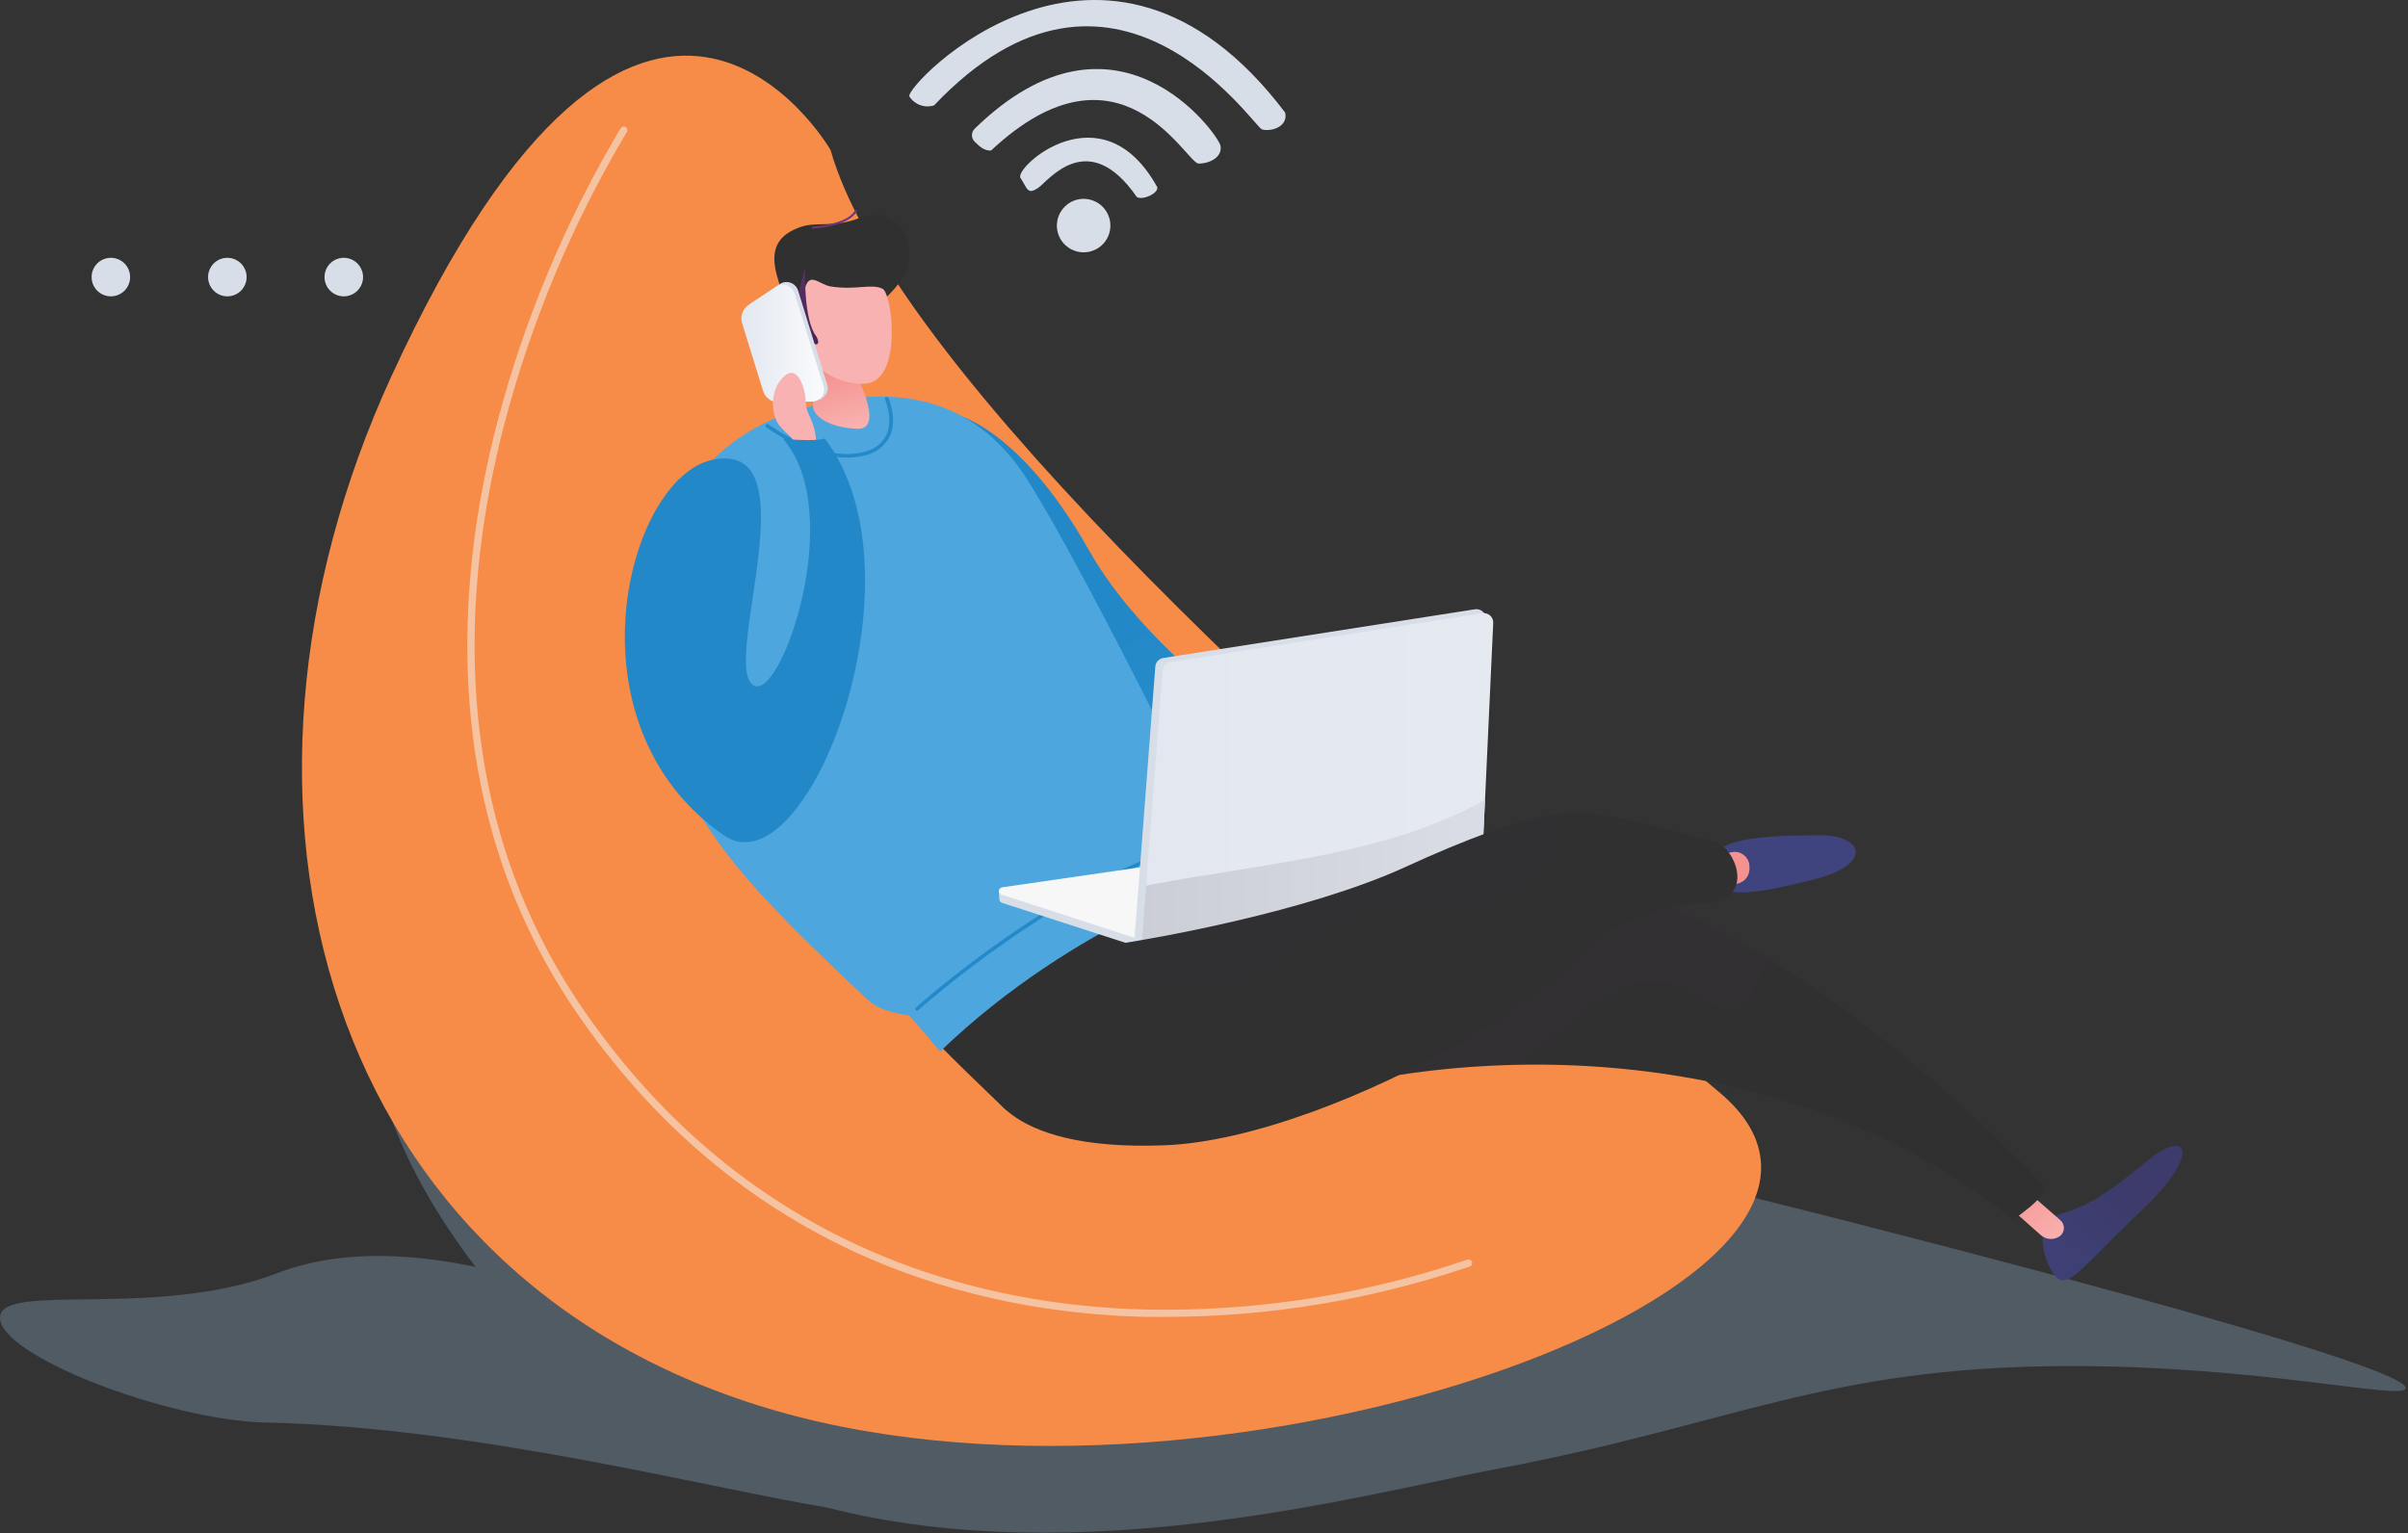 <svg width="438" height="279" viewBox="0 0 438 279" fill="none" xmlns="http://www.w3.org/2000/svg">
<rect x="0" y="0" width="438" height="279" fill="#333333" stroke="none"/>
<g style="mix-blend-mode:multiply" opacity="0.32">
<path d="M329.427 220.513C88.608 159.648 74.915 172.193 71.004 178.551C63.894 190.172 71.837 211.29 86.505 230.498C73.584 227.786 60.999 227.562 50.455 231.626C28.646 240.046 0.682 233.261 0.012 239.518C-0.699 246.517 30.648 258.442 48.261 258.818C86.627 259.651 128.852 270.773 150.356 274.268C196.757 286.223 249.15 271.586 272.818 267.157C315.165 259.163 332.058 248.68 375.959 248.548C411.166 248.437 437.078 254.887 437.576 252.611C438.541 248.183 341.626 223.601 329.427 220.513Z" fill="#8DAFCD"/>
</g>
<path d="M151.068 27.282C151.068 27.282 117.111 -31.46 71.188 68.472C35.432 146.331 58.541 232.946 141.276 256.715C224.01 280.484 353.206 232.489 312.647 198.653C226.611 126.899 161.317 63.291 151.068 27.282Z" fill="#F68C48"/>
<g style="mix-blend-mode:multiply" opacity="0.35">
<g style="mix-blend-mode:multiply" opacity="0.35">
<path d="M111.636 80.275C109.381 87.446 105.49 107.538 106.557 130.871C107.461 151.684 105.541 162.563 138.686 177.698C150.032 182.888 157.884 199.354 175.254 209.187C183.126 213.626 212.837 229.695 251.142 223.204C276.536 218.908 295.389 206.464 308.096 194.874C224.315 124.644 161.134 62.651 151.068 27.282C151.068 27.282 138.655 5.819 118.705 10.898C124.992 17.738 129.088 26.302 130.468 35.489C132.662 51.061 119.061 56.729 111.636 80.275Z" fill="#F68C48"/>
</g>
</g>
<g style="mix-blend-mode:multiply" opacity="0.13">
<g style="mix-blend-mode:multiply" opacity="0.13">
<path d="M273.692 233.068C234.564 254.673 169.23 267.858 120.544 231.697C75.474 198.227 71.461 142.156 69.958 125.04C67.689 98.832 71.679 72.46 81.599 48.096C78.206 54.008 74.742 60.762 71.207 68.411C35.452 146.27 58.561 232.885 141.296 256.654C222.72 280.017 349.184 233.911 314.454 200.197C302.843 213.401 289.056 224.519 273.692 233.068Z" fill="#F68C48"/>
</g>
</g>
<path d="M212.034 239.599H208.53C178.29 238.919 135.831 228.873 105.297 184.849C79.517 147.672 82.95 105.71 90.396 77.066C95.327 58.176 102.906 40.078 112.905 23.311C113.001 23.165 113.15 23.061 113.321 23.023C113.492 22.985 113.671 23.016 113.819 23.108C113.892 23.155 113.955 23.216 114.004 23.288C114.053 23.359 114.087 23.44 114.105 23.525C114.123 23.61 114.124 23.697 114.108 23.783C114.092 23.868 114.06 23.949 114.012 24.022C104.081 40.682 96.558 58.663 91.665 77.431C84.301 105.802 80.888 147.347 106.384 184.087C136.583 227.634 178.595 237.578 208.52 238.259C228.366 238.66 248.129 235.587 266.917 229.178C267.077 229.125 267.252 229.136 267.404 229.208C267.557 229.281 267.676 229.409 267.737 229.566C267.798 229.723 267.797 229.898 267.733 230.055C267.669 230.211 267.548 230.337 267.394 230.407C249.569 236.484 230.867 239.589 212.034 239.599Z" fill="#F6C3A2"/>
<path d="M373.858 232.214C372.192 230.386 369.206 222.524 374.66 220.919C380.115 219.314 383.183 217.232 390.73 211.086C398.277 204.941 400.217 210.213 389.562 220.228C378.906 230.244 376.285 234.805 373.858 232.214Z" fill="url(#paint0_linear_2822_14046)"/>
<path d="M366.717 220.737L371.207 224.719C371.661 225.125 372.236 225.37 372.843 225.418C373.45 225.466 374.057 225.313 374.569 224.983C374.811 224.825 375.013 224.612 375.159 224.363C375.305 224.114 375.392 223.834 375.411 223.545C375.431 223.257 375.384 222.968 375.273 222.701C375.162 222.434 374.99 222.196 374.772 222.006L368.21 216.298L366.717 220.737Z" fill="url(#paint1_linear_2822_14046)"/>
<path d="M191.222 170.527C180.962 179.517 202.395 208.974 236.566 199.426C278.009 187.856 330.708 193.057 366.239 221.986C368.271 220.148 373.401 217.273 371.074 214.876C338.976 182.371 309.254 163.782 284.632 158.785C247.404 151.268 220.425 144.95 191.222 170.527Z" fill="#303030"/>
<g style="mix-blend-mode:multiply" opacity="0.24">
<g style="mix-blend-mode:multiply" opacity="0.24">
<path d="M311.449 182.868C317.452 186.373 318.742 179.262 321.84 174.59C308.523 166.463 296.029 161.141 284.632 158.825C247.404 151.267 220.425 144.949 191.181 170.526C180.922 179.516 202.355 208.973 236.525 199.425C249.362 195.906 262.588 194.005 275.897 193.767C286.897 186.931 295.846 171.075 311.449 182.868Z" fill="#552D63"/>
</g>
</g>
<path d="M185.168 201.224L183.066 202.026C183.066 202.026 169.444 189.166 167.037 185.916C164.081 181.914 197.419 171.695 208.247 158.388C219.623 144.381 210.634 175.027 210.634 175.027L185.168 201.224Z" fill="#303030"/>
<path d="M172.815 75.095C172.815 75.095 184.903 76.751 198.158 100.256C208.123 117.92 229.759 132.568 229.759 132.568L231.984 146.474L214.025 149.622L207.605 145.397L190.083 108.108L172.815 75.095Z" fill="url(#paint2_linear_2822_14046)"/>
<path d="M149.382 73.592C149.382 73.592 119.579 77.269 118.909 111.551C118.32 143.193 129.737 155.453 157.752 181.833C160.566 184.494 165.137 184.494 165.472 184.88C167.29 186.912 169.139 189.075 170.998 191.31C196.067 167.256 224.336 159.1 224.336 159.1C224.336 159.1 198.2 105.02 186.752 87.092C174.898 68.594 157.031 71.754 149.382 73.592Z" fill="#4DA6DD"/>
<g style="mix-blend-mode:multiply" opacity="0.2">
<g style="mix-blend-mode:multiply" opacity="0.2">
<path d="M198.85 153.462C186.275 160.197 168.448 159.435 161.886 151.105C156.95 144.828 156.157 142.492 150.144 132.649C145.309 124.726 142.952 123.507 132.388 116.782C127.464 113.64 123.089 109.711 119.437 105.152C119.146 107.273 118.979 109.41 118.94 111.551C118.35 143.193 129.768 155.453 157.783 181.833C160.596 184.494 165.167 184.494 165.503 184.88C167.321 186.911 169.17 189.075 171.028 191.31C196.098 167.256 224.367 159.1 224.367 159.1C224.367 159.1 220.029 150.598 214.28 138.632C210.115 145.61 206.926 149.145 198.85 153.462Z" fill="#4DA6DD"/>
</g>
</g>
<path d="M154.024 83.251C146.914 83.251 139.712 77.99 139.366 77.736C139.33 77.712 139.3 77.68 139.276 77.643C139.253 77.607 139.237 77.566 139.231 77.523C139.224 77.48 139.226 77.436 139.237 77.394C139.249 77.352 139.268 77.313 139.295 77.279C139.32 77.244 139.352 77.214 139.389 77.192C139.426 77.169 139.466 77.154 139.509 77.148C139.551 77.141 139.595 77.143 139.637 77.153C139.678 77.163 139.718 77.182 139.752 77.207C139.844 77.279 149.29 84.155 156.919 82.286C157.814 82.134 158.663 81.781 159.402 81.253C160.141 80.725 160.751 80.037 161.185 79.239C162.587 76.385 161.002 72.698 160.982 72.657C160.965 72.618 160.956 72.575 160.956 72.532C160.956 72.49 160.964 72.447 160.98 72.408C160.996 72.368 161.02 72.332 161.05 72.302C161.08 72.271 161.115 72.247 161.155 72.23C161.234 72.195 161.324 72.193 161.406 72.223C161.487 72.254 161.554 72.314 161.591 72.393C161.663 72.555 163.318 76.395 161.784 79.503C161.308 80.39 160.636 81.157 159.819 81.747C159.003 82.336 158.063 82.733 157.071 82.906C156.074 83.148 155.05 83.264 154.024 83.251Z" fill="#2489C8"/>
<path d="M166.843 183.884C166.797 183.886 166.752 183.878 166.709 183.86C166.667 183.843 166.63 183.816 166.599 183.783C166.538 183.72 166.504 183.636 166.504 183.549C166.504 183.462 166.538 183.378 166.599 183.315C166.873 183.072 193.557 159.181 217.651 153.299C217.693 153.289 217.736 153.286 217.778 153.292C217.82 153.298 217.861 153.312 217.898 153.334C217.935 153.356 217.967 153.385 217.993 153.419C218.018 153.453 218.037 153.492 218.048 153.533C218.058 153.575 218.06 153.619 218.054 153.662C218.047 153.704 218.032 153.746 218.009 153.782C217.986 153.819 217.957 153.851 217.921 153.877C217.886 153.902 217.846 153.92 217.804 153.929C193.872 159.79 167.31 183.559 167.015 183.803C166.968 183.848 166.907 183.876 166.843 183.884Z" fill="#2489C8"/>
<path d="M145.897 60.641C145.897 60.641 148.498 71.154 147.929 73.297C147.36 75.44 150.489 77.787 155.883 78.02C161.276 78.254 155.293 67.233 155.293 67.233L145.897 60.641Z" fill="url(#paint3_linear_2822_14046)"/>
<path d="M164.222 50.411C167.584 44.865 163.318 36.881 156.339 39.654C151.585 41.533 148.569 40.203 145.43 41.361C139.823 43.392 140.432 47.456 141.722 51.519C142.85 59.553 142.799 62.692 151.403 67.426C154.684 55.998 160.128 57.176 164.222 50.411Z" fill="#303030"/>
<path d="M146.934 64.511C148.063 66.216 149.615 67.601 151.437 68.53C153.26 69.459 155.291 69.901 157.335 69.813C164.273 69.386 162.302 53.449 160.555 52.545C158.524 51.529 155.7 52.85 151.088 52.118C149.148 51.803 147.36 49.538 146.527 52.118C145.593 55.084 146.284 59.564 146.284 59.564C146.284 59.564 144.15 57.715 143.064 59.686C142.19 61.281 143.673 63.312 146.934 64.511Z" fill="url(#paint4_linear_2822_14046)"/>
<path d="M146.436 48.715C146.436 48.715 146.101 58.223 148.468 61.169C149.483 63.017 148.153 63.058 146.974 61.697C145.796 60.336 144.537 55.968 144.537 55.968L146.436 48.715Z" fill="url(#paint5_linear_2822_14046)"/>
<path d="M147.858 41.595C147.833 41.597 147.808 41.595 147.784 41.588C147.76 41.581 147.738 41.569 147.719 41.552C147.7 41.536 147.685 41.516 147.674 41.494C147.663 41.471 147.656 41.447 147.655 41.422C147.654 41.397 147.657 41.371 147.666 41.347C147.674 41.323 147.687 41.301 147.704 41.282C147.721 41.264 147.742 41.248 147.765 41.237C147.788 41.226 147.813 41.22 147.838 41.219C148.153 41.219 154.197 40.792 155.507 38.273C155.531 38.23 155.57 38.197 155.618 38.181C155.665 38.166 155.716 38.17 155.761 38.192C155.784 38.204 155.804 38.22 155.821 38.239C155.837 38.259 155.85 38.282 155.857 38.307C155.865 38.331 155.867 38.357 155.865 38.383C155.862 38.408 155.855 38.433 155.842 38.456C154.43 41.127 148.488 41.554 147.858 41.595Z" fill="url(#paint6_linear_2822_14046)"/>
<path d="M148.204 72.799L142.109 72.901C141.511 72.859 140.941 72.635 140.474 72.259C140.008 71.883 139.667 71.374 139.499 70.799L135.659 58.365C135.473 57.797 135.465 57.185 135.636 56.612C135.807 56.038 136.148 55.53 136.614 55.156L141.693 51.783C141.981 51.557 142.322 51.407 142.683 51.345C143.044 51.283 143.415 51.312 143.762 51.429C144.109 51.546 144.422 51.747 144.673 52.014C144.923 52.282 145.103 52.607 145.197 52.962L150.418 69.844C150.544 70.188 150.582 70.559 150.528 70.921C150.475 71.284 150.332 71.628 150.112 71.922C149.892 72.215 149.602 72.449 149.269 72.602C148.936 72.756 148.57 72.823 148.204 72.799Z" fill="#D8DEE8"/>
<path d="M147.503 73.064L141.408 73.186C140.82 73.149 140.257 72.936 139.793 72.573C139.329 72.21 138.985 71.716 138.808 71.154L134.988 58.812C134.808 58.247 134.803 57.64 134.976 57.072C135.148 56.505 135.489 56.003 135.953 55.633L141.032 52.271C141.319 52.043 141.659 51.889 142.02 51.826C142.382 51.762 142.753 51.789 143.101 51.905C143.449 52.021 143.763 52.222 144.013 52.49C144.264 52.758 144.444 53.084 144.537 53.439L149.768 70.118C149.894 70.466 149.93 70.841 149.873 71.206C149.816 71.572 149.668 71.918 149.442 72.212C149.217 72.505 148.921 72.737 148.582 72.886C148.243 73.035 147.872 73.096 147.503 73.064Z" fill="url(#paint7_linear_2822_14046)"/>
<path d="M148.467 81.047C148.496 79.575 148.234 78.111 147.695 76.74C147.136 75.278 146.618 74.79 146.557 72.921C146.496 71.052 145.277 66.258 142.748 68.371C139.924 70.727 140.138 75.542 141.854 77.513C143.571 79.483 143.825 79.178 144.902 81.017C146.039 80.946 147.278 81.037 148.467 81.047Z" fill="url(#paint8_linear_2822_14046)"/>
<path d="M182.273 161.628C182.138 161.648 182.011 161.705 181.907 161.793C181.803 161.881 181.726 161.997 181.684 162.126C181.684 162.126 181.785 163.518 181.775 163.558C181.765 163.71 181.805 163.862 181.889 163.988C181.974 164.115 182.098 164.21 182.242 164.259L207.637 172.487L254.982 153.949L232.482 155.666L182.273 161.628Z" fill="#D8DEE8"/>
<path d="M182.272 161.446C182.12 161.468 181.98 161.541 181.875 161.653C181.77 161.765 181.706 161.909 181.693 162.062C181.68 162.215 181.719 162.367 181.804 162.495C181.889 162.623 182.014 162.719 182.16 162.766L207.504 170.994L254.849 152.456L232.35 154.173L182.272 161.446Z" fill="#F7F7F7"/>
<path d="M206.366 170.68L210.145 121.283C210.174 120.898 210.333 120.534 210.594 120.25C210.856 119.966 211.206 119.779 211.587 119.718L268.288 110.851C268.539 110.811 268.795 110.828 269.039 110.9C269.282 110.972 269.507 111.097 269.696 111.266C269.886 111.435 270.035 111.644 270.134 111.878C270.233 112.112 270.279 112.364 270.268 112.618L268.135 158.653C268.118 159.04 267.97 159.409 267.716 159.701C267.461 159.993 267.115 160.189 266.734 160.258L207.819 171.167L206.366 170.68Z" fill="#D8DEE8"/>
<path d="M207.585 172.487L211.475 122.003C211.505 121.62 211.664 121.257 211.926 120.975C212.188 120.693 212.537 120.508 212.918 120.449L269.628 111.571C269.879 111.532 270.136 111.549 270.379 111.621C270.623 111.693 270.847 111.818 271.037 111.987C271.226 112.156 271.376 112.365 271.475 112.598C271.574 112.832 271.62 113.085 271.609 113.339L269.476 159.384C269.46 159.769 269.313 160.138 269.06 160.429C268.808 160.721 268.464 160.918 268.084 160.989L207.585 172.487Z" fill="url(#paint9_linear_2822_14046)"/>
<path d="M207.585 172.487L268.074 160.989C268.453 160.918 268.797 160.72 269.05 160.429C269.303 160.138 269.449 159.769 269.466 159.384L270.106 145.498C252.086 155.737 229.475 157.037 208.459 161.141L207.585 172.487Z" fill="url(#paint10_linear_2822_14046)"/>
<path d="M312.403 160.4C311.651 157.911 310.107 155.128 315.085 153.401C318.691 152.141 325.059 151.999 330.849 151.959C338.976 151.898 341.068 157.352 329.336 160.176C321.657 162.025 313.47 163.934 312.403 160.4Z" fill="url(#paint11_linear_2822_14046)"/>
<path d="M318.214 157.748C318.289 158.448 318.098 159.151 317.678 159.716C317.258 160.281 316.641 160.667 315.948 160.796C312.85 161.232 313.429 159.638 313.338 158.033C313.246 156.428 311.977 155.31 315.593 154.985C315.946 154.995 316.295 155.073 316.618 155.217C316.941 155.361 317.232 155.567 317.476 155.824C317.719 156.08 317.91 156.382 318.036 156.713C318.163 157.043 318.223 157.395 318.214 157.748Z" fill="url(#paint12_linear_2822_14046)"/>
<path d="M286.389 148.505L289.437 148.018C289.437 148.018 295.399 148.576 311.784 153.096C315.308 153.686 320.103 163.945 309.752 164.351C299.401 164.758 286.897 172.427 286.897 172.427L286.389 148.505Z" fill="#303030"/>
<path d="M179.387 196.267C179.387 196.267 180.88 209.594 211.892 208.375C242.903 207.156 298.232 175.007 297.857 158.135C297.481 141.263 276.921 147.977 255.6 157.759C237.601 165.987 209.799 170.751 204.101 171.634C196.777 172.772 177.62 189.868 179.387 196.267Z" fill="#303030"/>
<g style="mix-blend-mode:multiply" opacity="0.2">
<path style="mix-blend-mode:multiply" opacity="0.2" d="M219.917 179.577C234.25 178.115 237.47 167.825 255.317 164.849C266.877 162.919 270.96 166.332 276.851 162.39C281.504 159.272 283.881 153.838 285.028 147.936C277.116 148.606 266.45 152.781 255.571 157.759C238.14 165.753 211.365 170.476 204.62 171.553C204.417 171.553 199.897 169.968 199.897 169.968C199.897 169.968 196.534 171.888 194.127 173.412C203.523 178.45 214.676 180.106 219.917 179.577Z" fill="url(#paint13_linear_2822_14046)"/>
</g>
<path d="M188.905 34.129C190.683 32.91 197.936 23.047 206.773 35.836C207.789 36.506 210.744 35.196 210.501 34.058C200.455 15.896 184.365 30.503 185.624 32.382C186.884 34.261 186.843 35.582 188.905 34.129Z" fill="#D8DEE8"/>
<path d="M218.027 29.761C220.232 29.761 222.426 28.431 221.989 26.46C221.552 24.489 203.106 -1.768 177.295 23.413C177.137 23.564 177.011 23.745 176.923 23.946C176.836 24.146 176.79 24.362 176.787 24.581C176.786 24.801 176.829 25.02 176.913 25.224C176.996 25.428 177.119 25.613 177.275 25.769C178.29 26.785 179.083 27.425 180.261 27.395C203.786 5.373 215.793 29.812 218.027 29.761Z" fill="#D8DEE8"/>
<path d="M229.546 23.544C231.07 24.002 234.341 23.148 233.772 20.497C200.993 -22.856 164.384 15.754 165.41 17.552C165.875 18.279 166.567 18.832 167.379 19.126C168.191 19.42 169.077 19.438 169.9 19.177C202.638 -15.38 228.033 23.087 229.546 23.544Z" fill="#D8DEE8"/>
<path d="M201.948 41.523C201.853 42.48 201.477 43.388 200.867 44.131C200.257 44.875 199.44 45.42 198.52 45.7C197.6 45.979 196.618 45.98 195.697 45.701C194.777 45.423 193.959 44.878 193.349 44.135C192.738 43.392 192.361 42.485 192.265 41.528C192.169 40.572 192.359 39.608 192.811 38.759C193.263 37.91 193.956 37.214 194.803 36.758C195.65 36.303 196.613 36.109 197.57 36.201C198.208 36.262 198.827 36.448 199.392 36.749C199.957 37.05 200.457 37.459 200.864 37.953C201.271 38.448 201.576 39.018 201.762 39.63C201.948 40.243 202.011 40.886 201.948 41.523Z" fill="#D8DEE8"/>
<path d="M62.533 53.916C64.469 53.916 66.038 52.347 66.038 50.412C66.038 48.476 64.469 46.907 62.533 46.907C60.598 46.907 59.029 48.476 59.029 50.412C59.029 52.347 60.598 53.916 62.533 53.916Z" fill="#D8DEE8"/>
<path d="M41.353 53.916C43.289 53.916 44.858 52.347 44.858 50.412C44.858 48.476 43.289 46.907 41.353 46.907C39.418 46.907 37.849 48.476 37.849 50.412C37.849 52.347 39.418 53.916 41.353 53.916Z" fill="#D8DEE8"/>
<path d="M20.165 53.916C22.101 53.916 23.669 52.347 23.669 50.412C23.669 48.476 22.101 46.907 20.165 46.907C18.23 46.907 16.661 48.476 16.661 50.412C16.661 52.347 18.23 53.916 20.165 53.916Z" fill="#D8DEE8"/>
<path d="M129.543 83.678C114.033 87.01 102.463 131.745 131.656 151.979C146.791 162.472 169.037 104.664 150.001 79.778C149.178 80.123 146.476 80.164 142.454 79.879C154.217 93.359 141.743 128.636 136.857 124.573C131.382 120.013 147.736 79.778 129.543 83.678Z" fill="#2288C7"/>
<defs>
<linearGradient id="paint0_linear_2822_14046" x1="359.685" y1="237.444" x2="381.245" y2="212.943" gradientUnits="userSpaceOnUse">
<stop stop-color="#40447E"/>
<stop offset="1" stop-color="#3C3B6B"/>
</linearGradient>
<linearGradient id="paint1_linear_2822_14046" x1="364.929" y1="214.276" x2="374.599" y2="226.029" gradientUnits="userSpaceOnUse">
<stop stop-color="#F5928F"/>
<stop offset="1" stop-color="#F8B2B1"/>
</linearGradient>
<linearGradient id="paint2_linear_2822_14046" x1="261.556" y1="225.394" x2="206.352" y2="114.151" gradientUnits="userSpaceOnUse">
<stop stop-color="#4DA6DD"/>
<stop offset="1" stop-color="#2288C7"/>
</linearGradient>
<linearGradient id="paint3_linear_2822_14046" x1="151.322" y1="67.639" x2="154.024" y2="78.183" gradientUnits="userSpaceOnUse">
<stop stop-color="#F5928F"/>
<stop offset="1" stop-color="#F8B2B1"/>
</linearGradient>
<linearGradient id="paint4_linear_2822_14046" x1="4273.01" y1="1334.63" x2="4306.07" y2="1022.74" gradientUnits="userSpaceOnUse">
<stop stop-color="#F5928F"/>
<stop offset="1" stop-color="#F8B2B1"/>
</linearGradient>
<linearGradient id="paint5_linear_2822_14046" x1="140.66" y1="74.184" x2="153.326" y2="40.336" gradientUnits="userSpaceOnUse">
<stop stop-color="#311944"/>
<stop offset="1" stop-color="#6B3976"/>
</linearGradient>
<linearGradient id="paint6_linear_2822_14046" x1="1963.18" y1="888.419" x2="1981.58" y2="763.357" gradientUnits="userSpaceOnUse">
<stop stop-color="#311944"/>
<stop offset="1" stop-color="#6B3976"/>
</linearGradient>
<linearGradient id="paint7_linear_2822_14046" x1="134.836" y1="62.469" x2="149.849" y2="62.469" gradientUnits="userSpaceOnUse">
<stop stop-color="#E3E7EF"/>
<stop offset="1" stop-color="#FAFBFD"/>
</linearGradient>
<linearGradient id="paint8_linear_2822_14046" x1="1768.49" y1="1144.77" x2="1730.01" y2="965.952" gradientUnits="userSpaceOnUse">
<stop stop-color="#F5928F"/>
<stop offset="1" stop-color="#F8B2B1"/>
</linearGradient>
<linearGradient id="paint9_linear_2822_14046" x1="207.585" y1="142.014" x2="271.599" y2="142.014" gradientUnits="userSpaceOnUse">
<stop stop-color="#E3E7EF"/>
<stop offset="1" stop-color="#E5E9F0"/>
</linearGradient>
<linearGradient id="paint10_linear_2822_14046" x1="207.585" y1="158.998" x2="270.106" y2="158.998" gradientUnits="userSpaceOnUse">
<stop stop-color="#CCCED6"/>
<stop offset="1" stop-color="#DBDDE6"/>
</linearGradient>
<linearGradient id="paint11_linear_2822_14046" x1="9840.92" y1="9840.44" x2="10443.7" y2="9594.13" gradientUnits="userSpaceOnUse">
<stop stop-color="#40447E"/>
<stop offset="1" stop-color="#3C3B6B"/>
</linearGradient>
<linearGradient id="paint12_linear_2822_14046" x1="2350.46" y1="1789.03" x2="4399.96" y2="3444.29" gradientUnits="userSpaceOnUse">
<stop stop-color="#F5928F"/>
<stop offset="1" stop-color="#F8B2B1"/>
</linearGradient>
<linearGradient id="paint13_linear_2822_14046" x1="22515" y1="11562.1" x2="30243.6" y2="6830.74" gradientUnits="userSpaceOnUse">
<stop stop-color="#311944"/>
<stop offset="1" stop-color="#6B3976"/>
</linearGradient>
</defs>
</svg>

